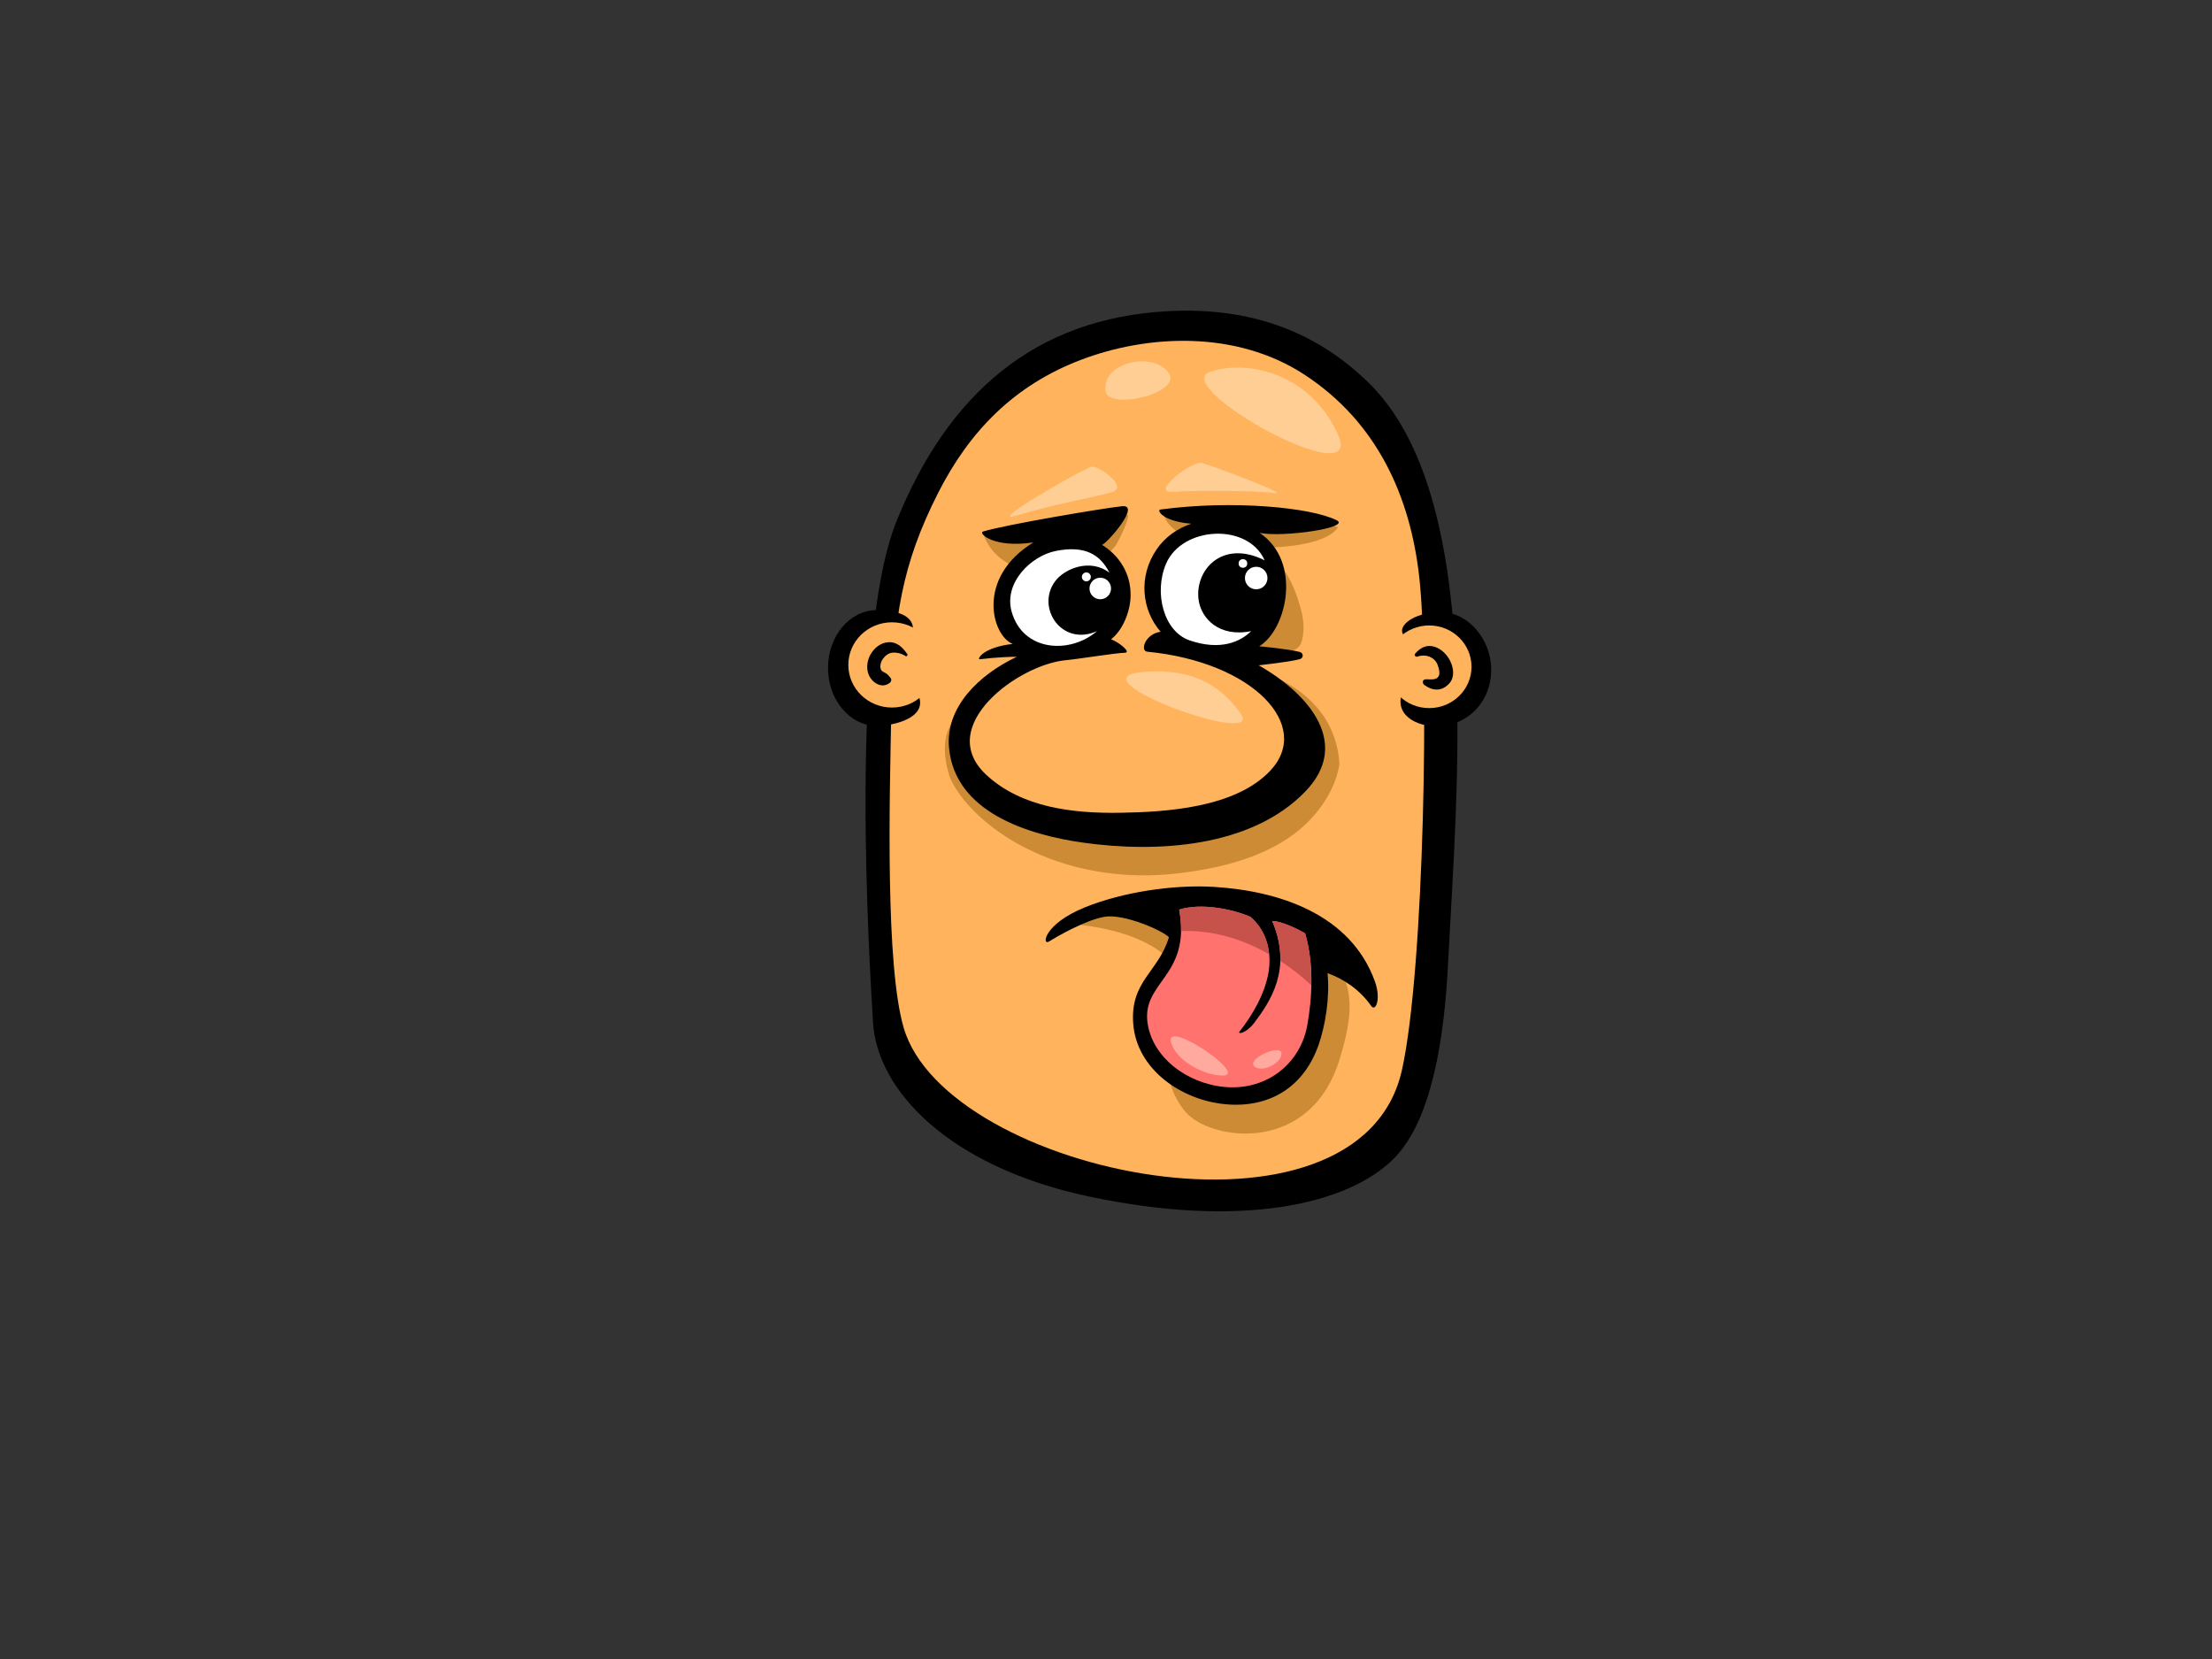 <?xml version="1.0" encoding="utf-8"?>
<!-- Generator: Adobe Illustrator 17.0.0, SVG Export Plug-In . SVG Version: 6.00 Build 0)  -->
<!DOCTYPE svg PUBLIC "-//W3C//DTD SVG 1.1//EN" "http://www.w3.org/Graphics/SVG/1.1/DTD/svg11.dtd">
<svg version="1.1" id="Layer_1" xmlns="http://www.w3.org/2000/svg" xmlns:xlink="http://www.w3.org/1999/xlink" x="0px" y="0px"
	 width="800px" height="600px" viewBox="0 0 800 600" enable-background="new 0 0 800 600" xml:space="preserve">
<rect x="0" y="0" width="800" height="600" fill="#333333" stroke="none"/>
<g>
	<path d="M393.862,432.737c54.926,11.636,93.521,2.988,110.173-13.664c14.118-14.116,18.361-44.841,19.643-70.031
		c3.274-64.42,13.259-169.475-28.61-210.526c-18.355-17.995-41.818-27.565-72.472-25.985c-48.377,2.496-79.791,30.012-98.34,75.946
		c-17.397,43.081-9.672,161.005-8.54,181.062C317.132,394.543,343.473,422.061,393.862,432.737z"/>
	<path fill="#FFB35D" d="M322.369,256.842c0.707-33.654,3.933-52.898,16.824-78.391c11.391-22.527,27.618-39.13,51.739-48.307
		c24.287-9.241,56.234-10.743,80.858,5.363c26.204,17.147,38.263,43.917,41.519,73.311c3.581,32.332,1.897,141.638-6.287,178.227
		c-15.373,68.751-164.831,37.579-180.204-15.375C320.229,348.968,321.666,290.498,322.369,256.842z"/>
	<path fill="#CD8B35" d="M484.58,382.79c3.101-10.404,6.271-23.097-0.488-32.716c-7.475-10.625-22.649-16.381-34.789-19.393
		c-11.749-2.915-23.833-3.849-35.907-3.031c-8.18,0.558-17.263,1.811-23.945,6.739c13.425,1.279,30.887,5.909,37.611,17.95
		c0.392,0.705,0.063,1.368-0.468,1.703c-5.787,14.061-8.662,35.533,2.201,48.132C437.844,412.667,474.143,417.789,484.58,382.79z"/>
	<path fill="#CD8B35" d="M344.356,261.109c-0.873,1.515-1.519,3.027-1.993,4.53c-0.58,2.277-0.797,4.726-0.564,7.35
		c0.253,2.886,0.918,5.711,1.846,8.46c4.652,10.214,15.677,18.905,24.781,23.921c17.603,9.697,38.206,12.85,58.078,10.443
		c18.251-2.212,38.558-7.606,50.35-22.858c3.695-4.781,6.745-10.621,7.555-16.724c-0.399-7.264-3.013-14.365-7.804-20.007
		c-5.792-6.827-12.73-10.514-20.427-13.255c12.683,8.918,22.23,23.385,11.283,37.959c-10.449,13.913-32.412,15.416-48.226,17
		c-22.128,2.212-50.147,3.761-64.05-17.74c-7.082-10.948-6.723-22.946,0.756-30.656c-4.766,2.698-8.873,6.31-11.436,10.815
		C344.534,260.586,344.514,260.842,344.356,261.109z"/>
	<path fill="#CD8B35" d="M449.004,220.812c-1.741,3.734-3.279,9.413,1.484,11.685c3.422,1.633,7.352,2.669,11.13,2.978
		c3.771,0.309,8.133,0.671,9.292-3.957c0.953-3.8,0.536-7.788-0.517-11.534c-1.341-4.767-3.385-10.672-6.833-14.792
		C457.656,208.775,451.901,214.605,449.004,220.812z"/>
	<path fill="#CD8B35" d="M431.681,195.592c0.098,0.014,0.19,0.012,0.298,0.055c7.651,3.154,45.74,4.991,51.93-4.991
		c-20.389-6.189-42.049-3.567-63.233-5.357C421.615,190.398,426.958,193.384,431.681,195.592z"/>
	<path fill="#CD8B35" d="M403.284,186.659c-0.143,0.286-0.388,0.519-0.769,0.607c-5.95,1.376-11.972,1.989-18.016,2.345
		c-1.083,0.182-2.169,0.358-3.25,0.533c-0.125,0.096-0.266,0.174-0.446,0.223c-8.162,2.25-16.534,2.972-24.945,3.477
		c7.005,17.74,36.158,17.194,47.375,3.806c0.801-0.955,4.56-8.172,4.848-11.416C406.489,186.424,404.889,186.568,403.284,186.659z"
		/>
	<path d="M539.31,242.219c0,11.201-7.73,19.019-17.079,20.283c-8.388,1.13-17.777-3.134-15.332-11.336
		c-1.12-2.698-1.748-5.737-1.748-8.946c0-4.444,1.202-8.55,3.242-11.894c-4.223-2.953,2.036-9.034,12.985-8.928
		C530.811,221.491,539.31,231.016,539.31,242.219z"/>
	<ellipse fill="#FFB35D" cx="516.892" cy="241.15" rx="15.302" ry="14.948"/>
	<path d="M299.462,241.577c0,11.559,7.89,20.924,17.621,20.924c6.543,0,17.983-2.988,15.293-10.52
		c1.48-3.064,2.326-6.616,2.326-10.404c0-4.924-2.216-9.496-4.611-13.067c1.063-6.586-7.422-7.857-13.008-7.857
		C307.352,220.653,299.462,230.025,299.462,241.577z"/>
	<ellipse fill="#FFB35D" cx="322.591" cy="240.478" rx="15.785" ry="15.416"/>
	<path d="M328.141,236.569c-1.707-2.455-3.738-4.562-7.025-4.286c-2.672,0.221-4.922,2.06-6.226,4.311
		c-1.21,2.087-1.639,4.744-0.854,7.046c1.065,3.123,4.797,5.676,7.763,3.315c0.495-0.392,0.75-1.149,0.319-1.707
		c-0.736-0.942-1.141-1.5-2.146-1.995c-0.115-0.055-0.838-0.433-0.675-0.311c-0.098-0.073-0.654-0.689-0.456-0.417
		c-0.309-0.423-0.172-0.211-0.278-0.495c-0.329-0.885-0.184-1.911,0.233-2.827c0.609-1.327,1.725-2.385,2.686-2.817
		c1.743-0.781,4.305-0.235,6.028,0.889C327.927,237.546,328.407,236.95,328.141,236.569z"/>
	<path d="M524.546,239.18c-1.118-2.34-3.156-4.456-5.668-5.249c-2.913-0.928-5.171,0.284-7.078,2.485
		c-0.474,0.55,0.211,1.29,0.82,1.063c2.753-1.028,6.185,0.008,7.293,2.933c2.604,6.868-3.231,4.973-4.566,5.304
		c-1.047,0.262-0.901,1.519-0.202,2.026c3.156,2.273,6.439,2.334,9.067-0.64C526.171,244.882,525.709,241.618,524.546,239.18z"/>
	<path d="M438.995,320.753c-14.709-0.889-33.133,1.899-46.748,7.454c-14.866,6.06-15.45,13.883-12.91,12.319
		c2.541-1.564,13.024-7.736,20.104-8.953c7.08-1.214,21.164,5.043,23.318,7.389c-3.718,12.517-14.085,15.843-12.912,31.293
		c1.245,16.391,17.249,27.665,33.509,29.119c15.583,1.392,28.293-6.04,33.656-21.842c2.244-6.606,4.004-16.523,3.107-25.574
		c5.811,2.062,11.675,5.977,15.784,11.843c1.596,2.283,3.653-2.449,1.369-8.799C488.472,330.552,462.452,322.174,438.995,320.753z"
		/>
	<path fill="#FF726D" d="M472.825,370.647c-2.336,13.313-13.431,22.701-27.244,22.594c-13.856-0.104-27.455-9.09-30.257-21.615
		c-3.716-16.624,15.649-17.605,11.148-42.64c7.824-2.541,19.363-0.196,25.766,2.606c6.31,5.417,7.716,13.464,6.506,20.278
		c-1.361,7.644-5.625,15.038-10.463,21.239c-0.826,1.059,2.445,0.666,5.378-3.246c5.601-7.467,13.887-19.363,6.453-36.769
		c3.354,0.031,9.39,2.933,11.931,4.497C475.368,349.13,474.45,361.385,472.825,370.647z"/>
	<path fill="#C7524C" d="M474.252,356.345c0.123-6.075-0.409-12.511-2.21-18.754c-2.541-1.564-8.576-4.466-11.931-4.497
		c2.277,5.331,3.066,10.138,2.925,14.467C467.036,350.139,470.805,353.075,474.252,356.345z"/>
	<path fill="#C7524C" d="M427.136,336.717c8.415-0.284,16.756,1.378,24.509,4.738c2.504,1.083,4.955,2.31,7.346,3.655
		c-0.47-4.912-2.455-9.827-6.753-13.517c-6.404-2.802-17.942-5.147-25.766-2.606C426.989,331.866,427.181,334.413,427.136,336.717z"
		/>
	<path d="M483.441,188.168c-9.102-4.613-37.409-7.43-63.774-3.89c-1.418,0.192,0.744,4.284,11.197,5.133
		c-4.983,1.67-9.464,4.75-12.575,9.302c-6.686,9.785-5.39,21.907,1.468,29.768c-5.605,0.76-7.557,6.952-4.824,7.215
		c38.335,3.716,59.893,26.75,44.424,43.093c-12.585,13.296-37.248,14.905-54.345,15.166c-16.8,0.255-35.547-1.817-48.361-13.772
		c-18.766-17.515,11.698-39.931,28.926-41.428c3.943-0.341,18.406-2.669,21.143-2.669c2.737,0-2.124-3.886-4.889-4.889
		c3.912-2.935,7.009-9.664,7.066-15.863c0.084-8.096-4.229-14.504-10.349-18.284c1.521-0.225,14.43-14.747,7.195-13.966
		c-7.24,0.785-42.1,6.672-50.235,9.155c-1.77,0.538,3.685,6.101,18.208,3.941c-20.978,12.918-14.913,33.844-7.432,36.702
		c-11.003,1.249-13.006,5.68-11.978,5.553c6.453-0.785,12.1-0.953,13.384-0.879c-13.65,6.471-25.783,18.169-24.465,32.837
		c2.101,23.465,28.822,31.575,48.444,34.349c26.437,3.738,60.796,1.895,80.461-18.533c16.446-17.082,1.695-35.024-16.908-45.591
		c0.446-0.09,10.287-1.071,14.792-2.197c1.504-0.378,1.521-2.261,0.012-2.653c-4.037-1.053-14.099-1.995-14.61-2.028
		c10.173-6.257,15.453-30.705,0.157-41.012C463.868,194.443,488.754,190.86,483.441,188.168z"/>
	<path fill="#FFFFFF" d="M365.873,221.215c-2.909-10.345,6.868-20.158,16.041-21.969c10.529-2.079,16.033,1.351,19.33,7.896
		c-6.846-5.282-16.248-1.631-19.735,3.203c-6.864,9.509,2.522,23.59,15.234,17.918C386.965,236.674,369.949,235.697,365.873,221.215
		z"/>
	<path fill="#FFFFFF" d="M457.374,202.643c-15.647-7.824-25.46,3.91-23.859,14.474c0.977,6.455,7.238,13.494,18.97,11.146
		c-3.716,3.718-10.954,7.238-22.296,3.323c-9.304-3.209-12.963-17.182-8.47-27.702C427.514,190.314,451.31,188.955,457.374,202.643z
		"/>
	<circle fill="#FFFFFF" cx="454.32" cy="209.057" r="4.075"/>
	<circle fill="#FFFFFF" cx="449.524" cy="203.786" r="1.559"/>
	<path fill="#FFFFFF" d="M401.823,212.835c0,2.15-1.743,3.896-3.894,3.896c-2.154,0-3.898-1.746-3.898-3.896
		c0-2.15,1.743-3.896,3.898-3.896C400.079,208.939,401.823,210.684,401.823,212.835z"/>
	<path fill="#FFFFFF" d="M394.51,208.641c0,0.893-0.721,1.617-1.615,1.617c-0.895,0-1.621-0.724-1.621-1.617
		c0-0.895,0.726-1.621,1.621-1.621C393.788,207.019,394.51,207.745,394.51,208.641z"/>
	<path fill="#FFA99F" d="M423.53,377.055c2.009,6.892,12.305,11.943,18.66,11.943C451.892,388.998,420.918,368.098,423.53,377.055z"
		/>
	<path fill="#FFA99F" d="M454.13,386.011c3.06,1.785,9.703-1.864,9.329-5.222C463.089,377.429,449.654,383.397,454.13,386.011z"/>
	<path fill="#FFCE95" d="M412.907,243.094c15.064-1.345,26.727,2.269,35.79,14.95C457.755,270.726,387.544,245.359,412.907,243.094z
		"/>
	<path fill="#FFCE95" d="M437.826,134.376c14.492-4.558,36.687,1.359,46.204,23.103C493.543,179.221,421.971,139.36,437.826,134.376
		z"/>
	<path fill="#FFCE95" d="M399.771,141.173c-0.906-10.874,18.576-14.046,23.103-5.891
		C426.841,142.422,400.394,148.643,399.771,141.173z"/>
	<path fill="#FFCE95" d="M367.609,186.469c14.245-4.382,29.446-6.796,34.883-8.607c5.435-1.809-4.983-9.513-7.702-9.057
		C392.069,169.257,355.831,190.095,367.609,186.469z"/>
	<path fill="#FFCE95" d="M423.781,177.862c9.055-0.534,30.801-0.452,37.143,0.454c6.345,0.905-22.649-9.966-26.271-10.872
		C431.029,166.536,416.08,178.316,423.781,177.862z"/>
</g>
</svg>
